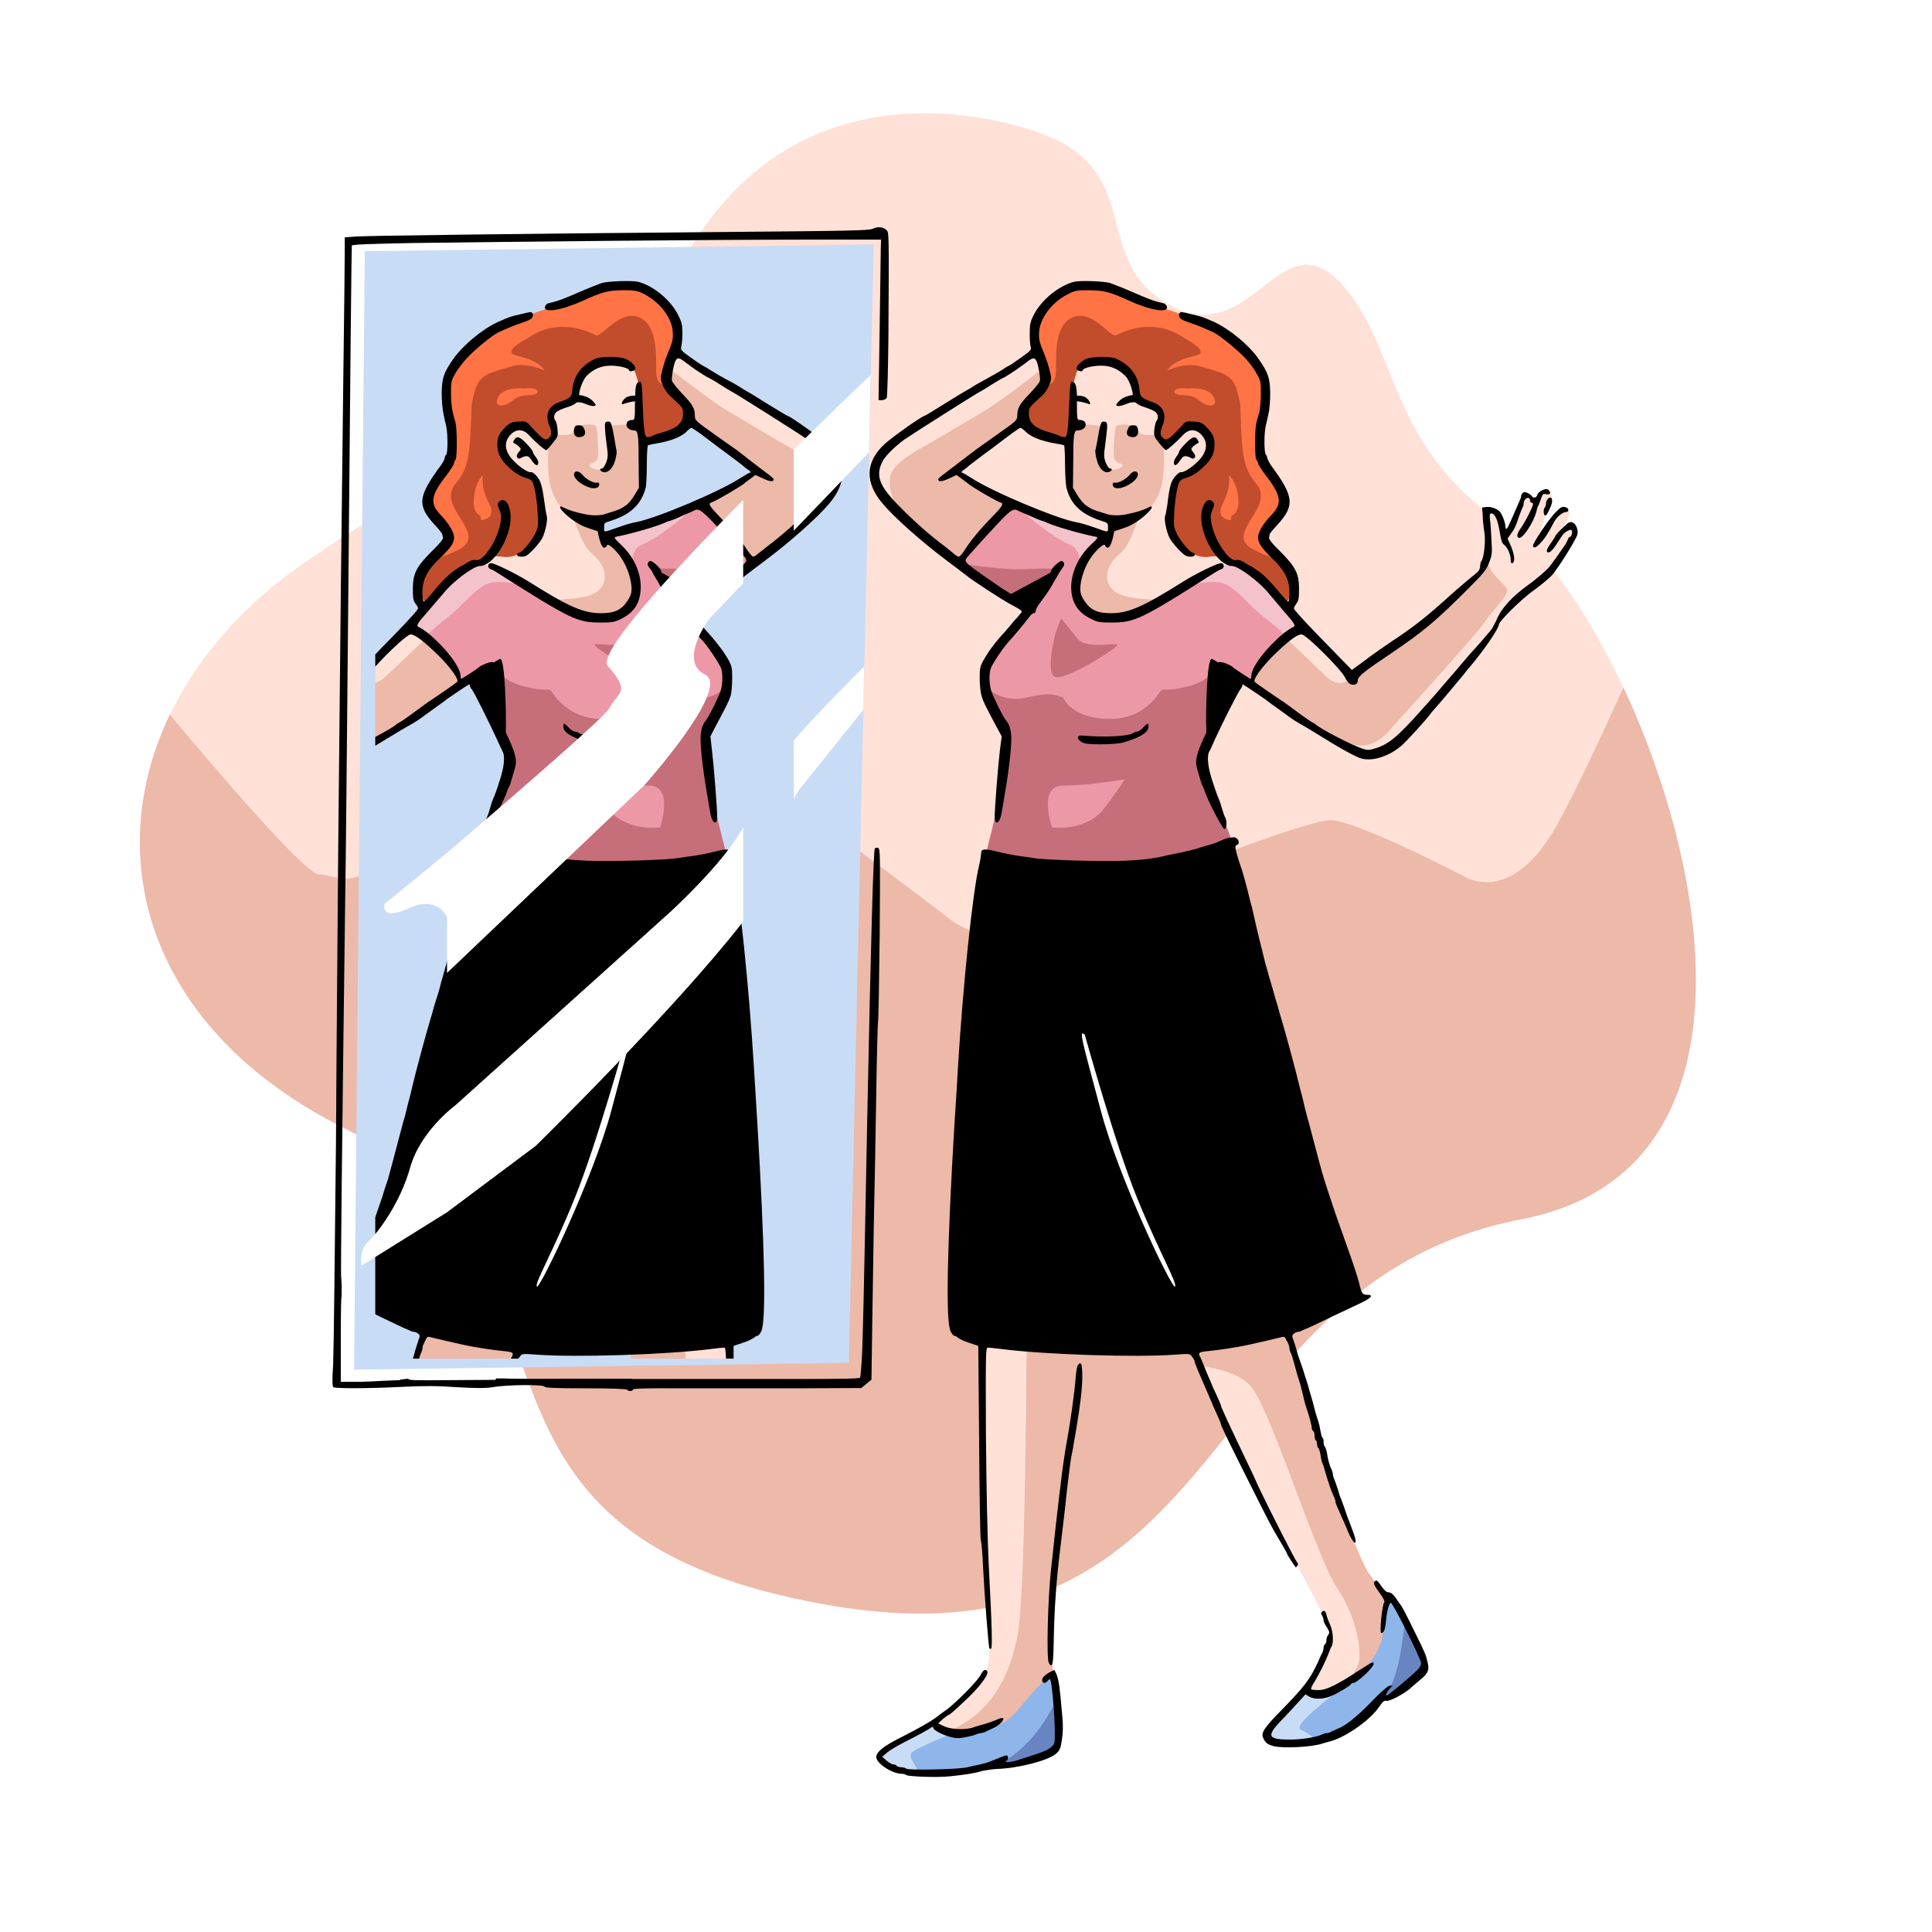 <?xml version="1.0" encoding="UTF-8"?>
<!DOCTYPE svg PUBLIC "-//W3C//DTD SVG 1.1//EN" "http://www.w3.org/Graphics/SVG/1.1/DTD/svg11.dtd">
<!-- Creator: CorelDRAW Home & Student X7 -->
<svg xmlns="http://www.w3.org/2000/svg" xml:space="preserve" width="68.367mm" height="68.367mm" version="1.1" style="shape-rendering:geometricPrecision; text-rendering:geometricPrecision; image-rendering:optimizeQuality; fill-rule:evenodd; clip-rule:evenodd"
viewBox="0 0 6837 6837"
 xmlns:xlink="http://www.w3.org/1999/xlink">
 <defs>
  <style type="text/css">
   <![CDATA[
    .fil4 {fill:black}
    .fil6 {fill:#6885C2}
    .fil5 {fill:#8EB6EA}
    .fil8 {fill:#C14D2D}
    .fil11 {fill:#C66F7A}
    .fil3 {fill:#C9DCF5}
    .fil9 {fill:#ED98A7}
    .fil2 {fill:#EDB9A9}
    .fil10 {fill:#F4C2CB}
    .fil7 {fill:#FF7345}
    .fil1 {fill:#FFE1D7}
    .fil0 {fill:white}
   ]]>
  </style>
 </defs>
 <g id="Layer_x0020_1">
  <rect class="fil0" width="6837" height="6837"/>
  <g id="_506891488">
   <path class="fil1" d="M3683 472c0,0 -814,-329 -1252,427 -437,756 -576,554 -1356,1094 -779,539 -812,1519 137,1996 950,476 260,1435 1714,1690 1453,255 1289,-1139 2457,-1364 1169,-224 401,-2161 -41,-2446 -442,-285 -386,-644 -599,-869 -214,-225 -313,236 -601,81 -289,-156 -83,-474 -459,-609z"/>
   <path class="fil2" d="M601 2529c-246,513 -72,1116 611,1460 950,476 260,1435 1714,1690 1453,255 1289,-1139 2457,-1364 838,-161 681,-1200 362,-1882 -85,188 -172,372 -233,483 -165,298 -331,185 -331,185 0,0 -357,-185 -463,-198 -106,-14 -959,354 -1111,397 -152,43 -258,-57 -258,-57 0,0 -1024,-783 -1151,-811 -127,-27 -245,87 -245,87 0,0 -410,344 -559,493 -149,149 -198,83 -264,83 -50,-1 -368,-373 -529,-566z"/>
   <polygon class="fil3" points="1291,889 3092,865 3004,4823 1253,4847 "/>
   <path class="fil4" d="M3090 809c-12,7 -74,8 -526,12 -724,6 -1260,13 -1305,16l-39 3 0 49c0,28 -2,226 -5,441 -5,391 -12,1024 -18,1660 -1,186 -6,657 -8,1048 -4,390 -8,745 -10,789 -4,60 -3,79 1,82 8,5 116,5 239,-1 81,-4 128,-4 198,1 72,4 99,4 127,0 50,-9 180,-10 183,-2 1,4 34,6 145,6 91,0 145,2 147,5 4,6 21,6 21,-1 0,-3 52,-5 169,-4 93,0 274,0 404,0l235 -1 18 -15 18 -15 2 -147c1,-80 4,-255 6,-388 3,-133 7,-350 9,-482 2,-132 5,-243 6,-247 2,-3 4,-143 6,-311 2,-276 2,-304 -5,-306 -4,-2 -9,-1 -12,1 -5,6 -14,316 -27,956 -12,631 -15,752 -18,827 -2,47 -6,87 -7,90 -3,4 -68,5 -234,5l-230 0 -229 0 -115 0 0 -1 -157 0 -82 0c-117,1 -213,0 -213,-1l-28 0 -3 5 -155 1c-135,1 -153,1 -153,-5l-29 3 0 2 -53 2c-28,2 -76,4 -104,4l-53 0 0 -152c0,-83 1,-151 3,-151l0 -43c-1,-8 -1,-18 -2,-30 -1,-47 3,-440 14,-1289 3,-187 6,-520 8,-740 11,-1226 15,-1612 16,-1616 2,-4 66,-6 211,-9 362,-5 1087,-12 1380,-12l282 0 -1 27c0,15 -2,143 -4,284l-4 257 12 0c7,0 14,-4 17,-8 2,-4 5,-105 6,-225 2,-352 2,-360 -6,-368 -11,-12 -33,-14 -48,-6l0 0z"/>
   <g>
    <path class="fil5" d="M3126 6196c0,0 -24,16 1,40 25,24 93,37 201,41 107,3 149,-31 199,-31 50,1 134,-20 141,-24 6,-3 70,-21 78,-48 8,-26 -6,-181 -8,-201 -2,-20 -22,-57 -30,-63 -8,-5 -400,187 -402,185 -2,-2 -180,101 -180,101z"/>
    <path class="fil6" d="M3527 6246c50,1 134,-20 141,-24 6,-3 70,-21 78,-48 6,-20 0,-112 -5,-165 -87,191 -214,237 -214,237z"/>
    <path class="fil3" d="M3126 6196c0,0 -24,16 1,40 18,17 58,29 118,35 4,-22 -38,-54 -16,-71 23,-19 150,-69 150,-69l-29 -56c-27,13 -44,21 -44,20 -2,-2 -180,101 -180,101z"/>
    <path class="fil5" d="M4680 5941l-74 51c0,0 -60,67 -81,88 -21,20 -51,48 -37,73 14,25 151,11 179,5 27,-6 146,-56 180,-98 35,-42 30,-48 54,-52 24,-4 57,-19 91,-52 35,-34 56,-59 56,-59 0,0 -67,-161 -96,-203 -29,-41 -65,-42 -65,-42l-207 289z"/>
    <path class="fil6" d="M4890 6011c3,-1 6,-2 11,-3 24,-4 57,-19 91,-52 35,-34 56,-59 56,-59 0,0 -43,-103 -75,-165 -3,23 -7,54 -13,94 -24,160 -69,184 -71,179 0,-1 1,1 1,6z"/>
    <path class="fil3" d="M4680 5941l-74 51c0,0 -60,67 -81,88 -21,20 -51,48 -37,73 13,23 129,13 169,6 -17,-16 -35,-31 -50,-36 -37,-11 64,-88 129,-140 40,-32 5,-49 -51,-49l-5 7z"/>
    <path class="fil2" d="M3475 4720c0,0 8,684 11,771 3,86 37,380 1,427 -36,47 -189,180 -189,180 0,0 59,51 122,35 63,-16 127,-12 186,-86 59,-74 108,-119 117,-122 8,-2 -4,-69 -2,-77 2,-8 10,-455 59,-704 49,-248 46,-385 46,-385l-351 -39z"/>
    <path class="fil1" d="M3475 4720c0,0 8,684 11,771 3,86 37,380 1,427 -36,47 -189,180 -189,180 0,0 21,18 52,30 145,-53 226,-187 253,-354 24,-150 29,-839 30,-1036l-158 -18z"/>
    <path class="fil2" d="M4205 4751c0,0 241,541 308,651 68,111 170,307 182,339 12,31 21,39 7,82 -15,43 -87,160 -87,160 0,0 71,40 168,-37 98,-76 112,-147 112,-186 1,-38 19,-107 19,-107 0,0 -35,-35 -69,-84 -35,-49 -114,-277 -114,-277 0,0 -126,-438 -139,-465 -13,-28 -46,-132 -46,-132l-341 56z"/>
    <path class="fil1" d="M4242 4833c70,155 220,486 271,569 68,111 170,307 182,339 12,31 21,39 7,82 -15,43 -87,160 -87,160 0,0 60,34 146,-20 23,-30 44,-61 48,-83 8,-53 -10,-161 -80,-265 -69,-104 -224,-600 -296,-701 -36,-51 -118,-72 -191,-81z"/>
    <path class="fil2" d="M3700 1213c0,0 -169,117 -244,165 -75,47 -317,204 -317,204 0,0 -79,48 -30,149 50,102 281,260 281,260l193 -204 -202 -118c0,0 267,-194 264,-193 -3,0 165,-92 55,-263zm725 1215c0,0 11,-50 48,-96 36,-45 128,-110 128,-110l170 154c0,0 23,13 45,-6 23,-20 396,-315 396,-315 0,0 46,-24 48,-75 1,-51 -3,-172 -1,-176 1,-4 34,-1 49,30 15,32 17,61 17,61 0,0 32,-49 51,-86 18,-37 14,-56 28,-54 14,1 27,21 28,26 2,6 13,-35 29,-40 15,-5 33,4 28,23 -6,19 -52,147 -52,147 0,0 68,-96 87,-105 19,-10 30,0 29,13 0,13 -39,73 -39,73 0,0 39,-40 51,-26 12,14 -2,47 -2,47 0,0 -73,107 -93,122 -20,15 -97,93 -97,93 0,0 -81,84 -125,153 -44,68 -42,67 -44,68 -1,2 -258,307 -320,317 -62,10 -112,-31 -181,-58 -68,-26 -278,-180 -278,-180z"/>
    <path class="fil1" d="M4552 2259c0,0 111,106 138,132 28,25 51,40 105,6 10,-6 19,-18 27,-32l-6 5c-22,19 -45,6 -45,6l-157 -142 -62 25zm230 386l-2 -13c0,0 67,32 134,-44 68,-76 310,-341 340,-387 31,-45 73,-82 79,-107 6,-25 -54,-45 -73,-114 1,-51 -3,-172 -1,-176 1,-4 34,-1 49,30 15,32 17,61 17,61 0,0 32,-49 51,-86 18,-37 14,-56 28,-54 14,1 27,21 28,26 2,6 13,-35 29,-40 15,-5 33,4 28,23 -6,19 -52,147 -52,147 0,0 68,-96 87,-105 19,-10 30,0 29,13 0,13 -39,73 -39,73 0,0 39,-40 51,-26 12,14 -2,47 -2,47 0,0 -73,107 -93,122 -20,15 -97,93 -97,93 0,0 -81,84 -125,153 -44,68 -42,67 -44,68 -1,2 -258,307 -320,317 -36,6 -68,-6 -102,-21z"/>
    <path class="fil1" d="M3700 1213c0,0 -169,117 -244,165 -75,47 -317,204 -317,204 0,0 -79,48 -30,149 9,18 23,38 41,58 11,-7 17,-13 15,-15 -8,-14 -16,-35 -16,-74 0,-40 39,-74 114,-116 74,-42 136,-80 216,-127 26,-15 65,-43 105,-72 56,-42 115,-88 145,-112 -6,-19 -16,-39 -29,-60z"/>
    <path class="fil7" d="M4031 1063c0,0 218,70 226,75 9,5 186,120 206,172 21,51 22,110 6,185 -16,75 -4,130 17,160 22,30 91,77 56,134 -35,57 -107,90 -47,138 59,49 73,86 79,123 6,36 -7,174 -287,168 -280,-6 -277,-253 -302,-420 -26,-167 -157,-227 -213,-233 -57,-5 -90,-12 -135,-61 -45,-50 11,-87 40,-120 30,-33 18,-92 8,-110 -11,-19 -62,-136 39,-213 101,-76 188,-53 307,2z"/>
    <path class="fil8" d="M4554 1991c12,21 17,40 20,59 6,36 -7,174 -287,168 -280,-6 -277,-253 -302,-420 -26,-167 -157,-227 -213,-233 -57,-5 -90,-12 -135,-61 -45,-50 11,-87 40,-120 7,-8 12,-16 14,-26 7,1 10,1 10,1 0,0 36,14 36,-49 0,-63 -4,-167 65,-189 69,-22 129,77 149,65 20,-11 118,-58 216,-4 97,54 81,59 81,68 0,9 -74,14 -108,49 -34,34 37,-25 110,-2 74,23 113,26 129,91 17,64 6,23 16,176 10,153 69,132 67,195 -3,64 -108,135 -36,180 42,26 89,36 128,52zm-354 -616c0,0 76,-9 95,30 19,40 -23,37 -53,11 -31,-26 -63,-12 -80,-22 -18,-10 3,-25 38,-19zm159 449c0,0 28,-6 23,-62 -5,-57 -33,-81 -33,-81 0,0 9,42 -21,99 -31,57 27,61 27,61l4 -17z"/>
    <path class="fil9" d="M3390 1991l183 -208c0,0 205,86 280,99 74,12 379,96 441,95 62,-1 125,33 150,54 25,22 170,193 170,193 0,0 -57,26 -93,65 -37,40 -98,131 -98,131l-40 -11c0,0 -124,195 -119,277 5,83 98,281 94,292 -4,12 -131,114 -409,106 -278,-8 -459,-66 -459,-66 0,0 38,-147 42,-179 4,-31 38,-220 19,-263 -20,-42 -66,-124 -63,-186 3,-61 49,-106 70,-131 22,-25 82,-103 82,-103l-250 -165z"/>
    <path class="fil10" d="M3631 1807c66,26 172,67 222,75 74,12 379,96 441,95 62,-1 125,33 150,54 25,22 170,193 170,193 0,0 -28,13 -58,34 -17,-19 -38,-40 -65,-60 -73,-55 -89,-89 -142,-124 -53,-36 -161,6 -164,0 -4,-6 -32,-37 -32,-37 0,0 -202,39 -278,34 -75,-6 -27,-119 -88,-143 -61,-25 -160,-110 -160,-110l4 -11z"/>
    <path class="fil11" d="M4351 2463c-36,64 -90,168 -87,223 5,83 98,281 94,292 -4,12 -131,114 -409,106 -278,-8 -459,-66 -459,-66 0,0 38,-147 42,-179 4,-31 38,-220 19,-263 -15,-32 -47,-89 -59,-142 22,19 68,50 138,35 70,-15 82,-17 132,-1 0,0 27,75 164,76 109,2 163,-70 181,-99 7,-4 12,-6 15,-5 18,4 144,-13 161,-58 8,-21 38,26 68,81zm-724 -316l-234 -153c71,10 169,23 228,20 103,-4 116,-1 116,-1 0,0 -35,87 -110,134zm109 91c0,0 -40,150 0,158 39,9 210,-97 217,-112 8,-15 -105,18 -140,-24 -34,-42 -58,-72 -58,-72l-19 50zm-13 690c0,0 122,17 186,-69 65,-86 70,-101 70,-101 0,0 -126,22 -217,22 -91,0 -39,148 -39,148z"/>
    <path class="fil2" d="M3817 1303c-35,72 -25,202 -31,201 -6,0 -8,205 19,252 27,48 105,71 118,83 13,13 3,61 3,61 0,0 -99,19 -110,140 -12,121 19,145 111,145 93,0 297,-127 297,-127l129 -65c-15,-9 -41,-20 -72,-15 -52,9 -79,-24 -112,-60 -32,-35 -29,-68 -25,-144 4,-77 30,-83 30,-83 0,0 60,-27 96,-81 37,-55 -13,-96 -44,-101 -30,-5 -98,63 -98,63 0,0 -30,-25 -27,-52 2,-26 16,-63 -13,-81 -30,-17 -53,-24 -61,-39 -8,-14 -21,-89 -95,-114 -59,-21 -99,7 -115,17z"/>
    <path class="fil1" d="M3817 1303c-26,53 -27,137 -29,178 3,3 5,5 8,7 40,28 94,3 106,30 13,27 -14,111 6,134 20,22 66,5 64,-5 -2,-11 -31,-6 -31,-36 0,-29 3,-99 10,-104 7,-5 66,-12 76,16 10,29 68,10 77,18 -2,-7 -4,-14 -3,-21 2,-26 16,-63 -13,-81 -30,-17 -53,-24 -61,-39 -8,-14 -21,-89 -95,-114 -59,-21 -99,7 -115,17zm292 819c63,-32 115,-64 115,-64l129 -65c-15,-9 -29,-30 -71,-23 -42,7 -80,-16 -113,-52 -32,-35 -29,-68 -25,-144 4,-77 30,-83 30,-83 0,0 60,-27 96,-81 37,-55 -13,-96 -44,-101 -30,-5 -98,63 -98,63 0,0 -8,-7 -15,-17 5,18 9,54 4,120 -7,93 -54,133 -77,147 -23,14 -26,95 -80,140 -54,44 -62,118 10,144 32,12 87,16 139,16z"/>
    <path class="fil4" d="M3802 997c-56,14 -119,66 -145,120 -11,22 -13,33 -13,62 0,19 1,40 3,47 4,12 1,15 -36,41 -22,16 -40,28 -42,28 -1,0 -13,7 -26,16 -14,8 -39,23 -56,32 -17,9 -40,22 -50,29 -11,6 -20,12 -21,12 -1,0 -33,20 -72,44 -38,24 -71,44 -73,44 -8,0 -111,73 -139,98 -71,65 -73,138 -6,215 41,48 135,132 226,200 30,22 59,45 66,50 24,20 129,88 161,105 41,22 41,22 31,33 -4,5 -14,17 -22,25 -7,9 -22,26 -32,38 -23,24 -49,57 -60,75 -28,44 -29,47 -29,90 0,25 3,51 7,63 6,20 11,30 53,109l18 33 -6 44c-7,58 -19,211 -19,239 0,36 19,25 25,-15 2,-9 6,-36 10,-59 17,-97 27,-189 23,-219 -3,-22 -7,-34 -19,-48 -11,-14 -47,-87 -52,-106 -7,-24 -7,-63 0,-79 10,-22 48,-78 65,-95 10,-10 61,-71 69,-83 6,-8 13,-15 17,-15 4,0 7,-3 7,-7 0,-5 5,-14 10,-22 18,-24 44,-61 47,-68 2,-4 8,-16 15,-26 6,-10 13,-22 15,-26 2,-3 6,-9 9,-13 8,-8 6,-21 -4,-23 -7,-1 -36,25 -36,33 0,1 -2,4 -5,9 -35,20 -106,57 -138,75 -10,-6 -17,-11 -18,-11 -2,0 -90,-61 -116,-80 -29,-22 -31,-26 -22,-38 13,-15 60,-68 110,-121 45,-48 54,-54 71,-45 4,3 16,7 24,11 9,4 27,11 39,17 12,5 23,9 25,9 1,0 9,3 17,7 33,14 109,36 167,48 13,2 13,3 -17,31 -45,44 -70,103 -67,158 4,49 25,81 72,103 21,11 30,12 70,12 82,0 103,-9 368,-178 8,-5 17,-10 22,-11 11,-4 10,-21 -2,-21 -14,0 -91,38 -137,67 -141,89 -192,110 -253,110 -47,0 -72,-11 -93,-43 -12,-18 -15,-28 -15,-45 0,-27 14,-73 33,-102 18,-29 52,-61 55,-50 0,4 5,8 9,8 8,0 17,-21 23,-58 7,-2 18,-6 39,-13 47,-16 97,-65 94,-73 -3,-8 -14,11 -85,25 -25,6 -47,5 -64,3 -3,-1 -6,-2 -10,-3 -47,-14 -55,-17 -73,-30 -9,-6 -24,-24 -32,-38l-15 -25 1 -89c0,-100 2,-114 16,-114 16,0 28,-9 28,-20 0,-11 -8,-17 -23,-17 -7,0 -8,-6 -8,-60l0 -6c16,1 38,8 43,10 6,4 6,-10 -11,-23 -8,-6 -22,-7 -32,-7 -1,-39 -6,-49 -19,-49 -4,0 -6,17 -8,71 -4,104 -7,125 -17,125 -5,0 -13,-2 -18,-5 -4,-2 -17,-7 -28,-10 -59,-16 -80,-34 -80,-68 0,-22 -1,-20 48,-65 9,-8 19,-24 24,-36 8,-20 8,-26 3,-46 -6,-25 -11,-41 -21,-66 -16,-38 -19,-49 -18,-72 1,-50 44,-109 102,-138 25,-13 31,-14 77,-14 52,1 72,6 142,38 75,34 140,44 131,19 -2,-4 -6,-9 -9,-10 -3,-1 -15,-4 -27,-7 -12,-3 -43,-15 -70,-27 -58,-25 -72,-30 -93,-38 -20,-7 -108,-10 -128,-5l0 0zm508 1347c-8,-5 -15,-10 -21,-12 -18,-9 -23,188 -20,260 -37,78 -41,100 -32,131 2,7 7,22 10,34 3,12 8,23 9,26 2,2 5,9 7,16 8,28 63,135 70,135 8,0 10,-27 3,-41 -3,-4 -8,-20 -13,-36 -4,-15 -10,-31 -12,-35 -2,-3 -11,-29 -20,-56 -16,-49 -21,-89 -12,-106 3,-4 12,-24 21,-45 29,-63 82,-167 89,-175 3,-4 7,-10 7,-13 0,-3 1,-5 2,-5 2,0 69,45 80,53 3,3 13,10 21,16 8,6 31,22 50,36 19,15 46,32 58,38 61,35 150,95 204,117 41,16 108,-5 155,-49 15,-14 79,-84 94,-104 4,-6 17,-21 27,-32 18,-20 79,-94 96,-114 3,-5 13,-17 21,-26 46,-54 100,-133 100,-146 0,-12 78,-89 121,-120 24,-17 54,-42 66,-54 21,-23 85,-125 91,-145 4,-17 -5,-39 -17,-43 -9,-4 -15,-1 -36,20 -14,13 -25,26 -25,28 0,2 -8,14 -17,27 -12,17 -15,25 -12,29 7,7 20,-5 39,-36 18,-28 21,-32 35,-39 7,-4 11,-4 13,-1 4,6 -1,23 -7,23 -2,0 -5,4 -6,8 -2,5 -6,13 -9,18 -15,22 -50,72 -58,81 -9,11 -52,48 -74,63 -57,41 -96,83 -113,126 -6,12 -14,28 -19,34 -13,16 -54,63 -78,89 -16,19 -69,81 -96,112 -16,20 -74,84 -101,114 -63,68 -91,90 -133,103 -23,7 -28,7 -45,2 -37,-12 -152,-71 -169,-88 -4,-2 -7,-5 -9,-5 -1,0 -25,-16 -52,-36 -27,-20 -54,-40 -60,-43 -33,-22 -92,-63 -93,-65 -6,-9 23,-49 64,-91 52,-51 85,-77 102,-77 16,0 137,121 153,151 8,16 15,24 23,26 14,4 23,-2 23,-15 0,-13 24,-32 115,-93 118,-80 159,-114 277,-232 55,-55 64,-67 73,-92 10,-25 11,-34 8,-77 -1,-26 -3,-59 -5,-72 -2,-20 -2,-24 5,-24 12,0 22,22 29,64 5,31 8,42 16,47 11,8 23,34 23,52 0,9 1,14 6,13 10,-4 8,-28 -4,-58l-13 -29 11 -16c14,-18 19,-30 30,-64 5,-14 11,-28 12,-30 2,-3 4,-9 4,-15 0,-11 11,-23 19,-18 2,1 4,6 4,10 0,4 3,6 5,6 3,0 5,2 5,5 0,8 -23,54 -39,79 -18,25 -20,35 -12,40 12,8 53,-53 63,-93 2,-8 4,-17 6,-19 2,-3 6,-14 10,-25 6,-18 7,-19 19,-17 15,3 18,-6 7,-16 -9,-7 -36,6 -39,19 -3,9 -13,12 -18,5 -1,-3 -8,-8 -15,-12 -11,-5 -14,-5 -19,0 -3,3 -5,8 -5,11 0,4 -3,12 -25,61 -6,14 -14,32 -18,40 -7,18 -13,20 -13,4 0,-12 -12,-43 -20,-51 -12,-11 -30,-17 -46,-16l-16 2 2 28c0,15 3,42 6,60 5,33 -2,92 -11,102 -2,3 -4,10 -4,17 0,8 -4,17 -10,22 -20,16 -66,55 -94,80 -80,73 -134,116 -208,164 -29,20 -73,50 -97,69l-45 33 -74 -76c-68,-69 -110,-114 -127,-135 -6,-7 -5,-10 4,-23 9,-12 10,-20 10,-54 0,-54 -13,-78 -68,-133 -28,-27 -40,-43 -38,-48 1,-4 2,-9 2,-11 0,-3 12,-17 26,-32 64,-70 61,-101 -21,-212 -7,-11 -13,-23 -14,-27 0,-4 -2,-9 -4,-11 -7,-3 -7,-75 -1,-101 3,-11 7,-31 10,-45 4,-14 6,-47 6,-72 -1,-54 -7,-72 -42,-122 -34,-49 -103,-105 -157,-130 -42,-18 -44,-19 -80,-27 -37,-9 -36,-9 -41,-5l0 0c-6,7 -2,19 8,24 5,3 21,9 33,13 22,7 45,17 80,33 22,11 88,65 115,95 13,15 30,38 37,52 13,22 14,28 14,69 0,24 -3,53 -5,64 -3,11 -8,28 -11,38 -6,25 -6,126 0,132 3,3 6,8 6,12 0,4 12,23 27,43 56,73 60,100 18,143 -28,29 -45,59 -45,77 0,19 12,37 48,72 47,45 63,77 63,122 0,18 -2,33 -4,33 -3,0 -12,-10 -22,-22 -37,-44 -60,-69 -84,-86 -14,-10 -26,-18 -27,-18 -1,0 -11,-5 -21,-12 -13,-8 -22,-11 -30,-9 -27,7 -81,-76 -89,-137 -3,-18 -1,-28 5,-42 7,-15 7,-20 2,-26 -18,-22 -42,7 -42,54 0,75 62,172 109,172 22,0 96,55 130,97 16,19 43,51 60,71 33,37 37,45 24,49 -5,2 -18,11 -29,19 -63,52 -117,121 -117,154 0,6 -1,10 -3,9 -5,-2 -59,-37 -62,-41 -7,-7 -33,-18 -44,-18 -4,0 -7,0 -9,1zm-360 -912c0,0 12,-21 37,-29 9,-3 17,-5 22,-5 -2,-24 -15,-57 -28,-69 -25,-24 -51,-35 -85,-35 -30,0 -64,9 -64,16 0,7 -19,4 -22,-4 -3,-9 17,-30 37,-37l0 0c22,-8 84,-8 102,0 48,20 78,59 83,106 3,31 6,33 49,49 36,13 49,44 33,82 -9,21 -9,34 0,42 14,14 20,10 68,-41 15,-17 16,-17 43,-15 23,1 29,4 43,18 23,22 30,37 30,64 0,31 -11,53 -41,80 -22,21 -40,32 -68,40 -9,3 -15,9 -18,18 -8,25 -14,65 -16,109 -2,41 -1,45 10,69 15,28 47,66 57,66 3,0 6,4 6,7 0,5 -5,7 -16,7 -13,0 -20,-4 -41,-25 -13,-14 -28,-33 -32,-41 -11,-21 -20,-66 -16,-77 2,-4 5,-23 8,-41 8,-66 13,-83 27,-99 8,-10 17,-17 21,-16 10,2 41,-18 64,-42 30,-32 33,-66 7,-92 -20,-20 -44,-19 -64,3 -18,20 -55,53 -60,53 -2,0 -13,-11 -24,-25 -18,-23 -19,-25 -17,-49 2,-14 5,-27 8,-30 7,-8 6,-23 -4,-31 -4,-4 -20,-11 -35,-16 -17,-5 -29,-11 -36,-18 -9,-1 -20,0 -33,6 -26,10 -34,8 -35,2zm-479 4494c-9,20 -85,97 -118,122 -12,8 -31,22 -42,31 -24,17 -52,33 -126,71 -58,29 -84,50 -84,68 0,22 56,59 89,59 7,0 14,2 16,4 3,6 111,10 156,5 50,-5 90,-11 114,-19 10,-2 34,-6 51,-7 75,-2 180,-29 209,-53 14,-12 17,-17 22,-51 4,-25 4,-51 2,-74 -2,-20 -5,-54 -7,-77 -5,-53 -10,-77 -22,-95 0,-1 -10,4 -22,11 -15,10 -21,17 -21,24 0,12 10,14 19,4 3,-4 7,-7 8,-7 9,0 23,201 16,226 -5,16 -28,29 -78,44 -18,6 -36,12 -40,13 -24,9 -49,13 -53,10 -2,-3 -2,-4 1,-4 4,0 6,-5 6,-10 0,-11 -4,-11 -22,-4 -7,3 -17,7 -22,9 -5,2 -16,6 -23,9 -15,6 -39,11 -82,20 -37,7 -205,10 -211,4 -3,-3 -11,-5 -18,-5 -7,0 -14,-3 -16,-5 -1,-3 -7,-5 -11,-5 -5,0 -16,-6 -24,-13l-16 -14 16 -14c9,-8 36,-24 61,-37 50,-25 88,-46 97,-53 4,-3 6,-3 6,0 0,13 58,38 87,38 16,0 55,-8 67,-14 5,-2 12,-4 15,-4 4,0 11,-2 16,-4 4,-3 18,-9 29,-14 22,-10 41,-31 33,-35 -2,-2 -12,1 -22,6 -10,4 -31,12 -46,16 -16,4 -35,10 -43,13 -26,7 -74,5 -97,-6l-21 -10 17 -16c10,-8 19,-15 22,-15 2,0 25,-20 51,-45 50,-45 89,-95 84,-107 -4,-12 -15,-7 -23,10l0 0zm1394 -330c-6,6 -3,13 17,41 12,16 19,29 17,32 -8,10 -18,110 -11,110 9,0 14,-12 17,-44 2,-30 11,-63 17,-63 7,0 107,199 107,214 0,9 -6,18 -25,35 -27,25 -84,72 -94,78 -9,5 -4,-10 9,-24l9 -10 -9 0c-6,0 -26,17 -52,43 -55,58 -98,94 -125,106 -12,5 -26,12 -31,14 -4,3 -11,5 -15,5 -4,0 -11,2 -15,4 -19,10 -72,19 -114,19 -86,0 -88,-12 -20,-81 15,-16 38,-40 50,-54l23 -25 13 8c17,10 48,10 75,-1 22,-8 70,-37 73,-43 1,-3 4,-4 7,-4 14,0 73,-55 73,-68 0,-9 -4,-7 -48,21 -81,53 -117,71 -145,72 -13,0 -26,-1 -28,-3 -2,-2 3,-13 11,-25 17,-28 39,-72 50,-100 4,-11 9,-24 12,-28 7,-15 4,-53 -5,-73 -5,-11 -11,-26 -13,-34 -3,-16 -9,-22 -17,-14 -4,4 -3,7 1,14 3,5 5,13 5,17 0,3 5,15 12,24 9,16 10,19 4,27 -4,5 -6,13 -6,19 0,6 -2,12 -5,13 -2,2 -5,7 -5,13 0,4 -2,12 -4,17 -3,4 -10,20 -17,36 -28,60 -47,85 -134,174 -57,58 -68,76 -58,94 8,17 15,21 35,27 32,9 137,4 174,-9 6,-2 21,-6 32,-9 56,-17 136,-74 168,-120 13,-19 18,-24 26,-22 12,3 71,-29 90,-49 2,-2 14,-12 27,-23 31,-25 36,-36 29,-65 -7,-28 -6,-27 -48,-112 -34,-69 -44,-88 -50,-94 -1,-1 -8,-11 -15,-22 -10,-13 -17,-19 -25,-19 -7,0 -15,-7 -25,-21 -14,-21 -18,-24 -24,-18l0 0zm-1050 -766c-3,3 -6,20 -8,39 -4,58 -20,170 -31,228 -6,31 -18,112 -23,160 -3,22 -7,56 -9,75 -2,19 -8,66 -12,105 -4,38 -9,88 -12,111 -12,107 -17,313 -9,335 3,7 7,11 10,10 5,-2 7,-24 8,-88 2,-112 9,-213 24,-333 4,-34 16,-130 23,-201 10,-84 14,-115 17,-125 2,-7 5,-25 7,-40 3,-15 7,-39 9,-51 12,-70 21,-140 21,-181 0,-46 -4,-58 -15,-44l0 0zm534 -1865c-11,2 -24,7 -42,16 -3,1 -19,7 -35,11 -15,4 -33,10 -39,12 -7,2 -29,7 -49,12 -21,4 -45,9 -54,11 -45,11 -83,16 -151,19 -81,3 -282,-2 -324,-10 -14,-2 -33,-5 -42,-6 -25,-3 -64,-11 -95,-19 -27,-7 -44,-6 -45,2 0,1 -1,8 -2,14 0,7 -3,22 -6,35 -23,94 -57,421 -75,715 -2,37 -7,125 -12,195 -26,435 -32,706 -14,739 4,9 10,16 13,16 3,0 9,3 13,7 5,4 23,13 40,18l32 11 3 342c1,188 4,344 6,347 2,3 6,46 8,95 5,102 19,276 22,286 1,1 3,2 6,2 5,0 4,-74 -8,-296 -5,-106 -8,-259 -10,-465 -1,-290 -1,-305 7,-305 4,0 26,2 48,5 158,20 474,30 614,20 52,-4 53,-4 61,8 5,6 9,14 9,17 0,3 5,16 10,28 13,29 27,63 41,95 13,31 21,50 31,71 6,13 11,26 11,28 0,5 34,75 98,202 73,145 77,154 108,206 15,25 27,46 27,48 0,3 24,41 31,49 1,1 4,-1 6,-5 3,-3 3,-8 0,-11 -9,-11 -99,-188 -138,-270 -11,-26 -33,-72 -48,-103 -52,-108 -84,-178 -84,-182 0,-2 -5,-15 -12,-29 -6,-15 -14,-30 -16,-35 -2,-6 -8,-19 -13,-31 -5,-11 -14,-32 -19,-46 -6,-14 -12,-30 -15,-34 -7,-13 -2,-16 32,-19 32,-3 100,-13 136,-21 54,-12 106,-24 125,-29 4,-1 8,1 10,5 2,4 6,12 9,17 3,6 5,14 5,18 0,4 2,11 4,15 3,4 8,21 12,36 4,15 10,36 13,47 3,10 7,22 9,28 1,5 7,25 11,44 4,19 10,39 12,44 7,18 18,60 18,68 0,5 3,10 5,11 3,2 5,9 5,16 0,8 2,15 4,17 3,1 5,8 5,14 0,6 2,12 4,13 3,2 6,13 8,24 2,13 4,26 7,30 2,4 6,17 9,28 11,39 24,76 33,94 2,5 4,11 4,14 0,5 3,11 23,57 6,12 14,31 18,41 21,54 42,66 23,13 -16,-43 -18,-48 -22,-58 -2,-5 -7,-21 -12,-35 -5,-14 -10,-28 -11,-30 -2,-3 -7,-18 -11,-33 -5,-15 -11,-32 -13,-36 -2,-4 -4,-11 -4,-15 0,-4 -2,-11 -4,-16 -7,-12 -14,-38 -17,-60 -2,-11 -6,-21 -7,-22 -3,-2 -5,-9 -5,-16 0,-8 -1,-15 -4,-16 -2,-1 -5,-13 -7,-24 -2,-12 -5,-26 -7,-32 -2,-5 -6,-19 -10,-31 -3,-11 -8,-30 -11,-42 -3,-11 -9,-30 -12,-41 -3,-12 -7,-26 -9,-31 -2,-5 -7,-21 -11,-35 -5,-14 -10,-29 -12,-35 -2,-5 -8,-21 -12,-37 -4,-15 -10,-34 -13,-41 -4,-11 -4,-15 4,-20 4,-4 11,-6 15,-6 3,0 9,-2 14,-5 4,-2 13,-6 19,-8 7,-3 45,-21 84,-40 40,-19 88,-41 106,-50 35,-17 44,-28 20,-28 -16,0 -20,-5 -27,-37 -7,-28 -24,-79 -50,-151 -35,-98 -40,-113 -54,-156 -8,-24 -18,-54 -21,-65 -4,-12 -12,-40 -18,-63 -11,-41 -22,-83 -37,-140 -5,-15 -9,-35 -12,-44 -2,-9 -7,-30 -11,-47 -5,-17 -10,-37 -12,-46 -6,-26 -36,-139 -49,-184 -7,-24 -15,-53 -19,-65 -3,-13 -9,-33 -13,-45 -3,-11 -8,-29 -11,-39 -3,-10 -9,-31 -13,-44 -4,-14 -9,-34 -12,-42 -6,-26 -33,-131 -37,-152 -2,-10 -7,-32 -11,-49 -5,-16 -10,-37 -12,-46 -7,-30 -24,-91 -28,-100 -7,-19 -19,-60 -19,-68 0,-5 2,-9 5,-9 8,0 9,-14 2,-21 -8,-7 -9,-7 -30,-4l0 0zm-302 -392c-8,9 -18,16 -23,16 -5,0 -10,2 -12,4 -15,13 -103,17 -182,10 -19,-2 -21,11 -4,22 11,7 23,9 71,9 36,0 67,-3 80,-7 64,-19 91,-38 87,-60 -1,-9 -3,-8 -17,6zm1456 -758c-24,25 -78,106 -78,116 0,11 11,8 26,-9 15,-15 30,-39 46,-70 10,-21 32,-40 45,-40 10,0 11,-12 1,-16 -14,-5 -19,-3 -40,19l0 0zm-26 -49c-3,4 -6,10 -6,16 0,5 -2,12 -5,15 -5,5 -4,27 2,27 5,0 8,-5 20,-32 10,-24 3,-40 -11,-26zm-1480 -85c-12,15 -41,30 -51,27 -8,-4 -12,9 -4,16 21,17 93,-25 84,-49 -4,-11 -18,-8 -29,6zm198 -111c-13,13 -23,26 -23,30 0,2 -4,10 -9,16 -5,7 -9,16 -9,20 0,15 9,13 21,-5 11,-16 15,-18 25,-16 7,1 14,5 17,7 3,2 7,1 11,-2 3,-6 2,-10 -5,-19 -9,-12 -9,-12 -1,-21 6,-5 13,-10 16,-11 5,-2 5,-5 1,-11 -9,-17 -20,-13 -44,12l0 0zm-204 -51c-8,17 -1,28 19,28 14,0 21,-12 16,-31 -2,-9 -6,-11 -16,-11 -11,0 -15,3 -19,14zm-97 -13c-3,8 -7,31 -10,50 -4,19 -7,37 -8,40 0,4 1,17 5,30 7,29 23,47 39,45 13,-1 20,-13 9,-13 -5,0 -11,-9 -16,-21 -7,-19 -7,-26 -2,-62 3,-22 6,-49 7,-61 0,-18 -1,-21 -10,-22 -7,-1 -11,1 -14,14l0 0zm-225 -226c7,19 13,56 11,68 -1,5 -18,26 -36,45 -37,38 -44,52 -44,78 -1,17 -2,18 -73,68 -40,28 -76,54 -80,57 -4,4 -24,18 -43,33 -19,15 -46,35 -59,45 -14,10 -25,20 -25,22 0,10 14,9 39,-3l26 -12 18 13c9,7 18,14 20,15 9,10 101,64 117,69 13,4 9,12 -27,49 -46,47 -77,85 -97,116 -9,15 -19,27 -23,27 -3,0 -10,-4 -17,-10 -7,-6 -23,-19 -37,-30 -45,-33 -104,-85 -154,-136 -72,-72 -86,-107 -65,-155 9,-22 42,-55 81,-84 26,-18 267,-171 271,-171 1,0 19,-11 39,-24 21,-13 38,-23 40,-23 2,0 49,-30 60,-39 3,-2 13,-9 23,-17 22,-17 28,-17 35,-1l0 0zm-42 245c19,21 58,36 111,45 14,2 26,5 28,6 1,2 3,33 3,69 0,37 3,73 5,81 15,59 52,94 123,117 23,7 24,8 24,23 0,19 3,19 -44,2 -37,-13 -53,-17 -73,-21 -70,-14 -290,-106 -364,-154 -17,-11 -34,-21 -37,-21 -3,0 0,-3 6,-8 6,-4 15,-11 20,-16 5,-4 26,-20 46,-35 21,-15 58,-43 84,-63 26,-20 50,-36 52,-36 3,0 9,5 16,11l0 0z"/>
    <path class="fil0" d="M3839 3662c0,0 106,383 184,575 78,192 145,306 135,316 -10,10 -201,-388 -263,-625 -63,-237 -80,-289 -56,-266z"/>
   </g>
   <g>
    <path class="fil2" d="M2584 4720l-1 88 -350 0c-1,-32 -1,-49 -1,-49l352 -39z"/>
    <polygon class="fil1" points="2584,4720 2583,4808 2426,4808 2425,4738 "/>
    <path class="fil2" d="M1853 4751c0,0 -9,22 -25,57l-354 0c15,-39 38,-113 38,-113l341 56z"/>
    <path class="fil2" d="M2359 1213c0,0 168,117 243,165 76,47 317,204 317,204 0,0 80,48 30,149 -50,102 -280,260 -280,260l-193 -204 201 -118c0,0 -267,-194 -264,-193 3,0 -165,-92 -54,-263zm-726 1215c0,0 -11,-50 -48,-96 -36,-45 -128,-110 -128,-110l-129 117 0 281c9,-4 18,-8 27,-12 68,-26 278,-180 278,-180z"/>
    <path class="fil1" d="M1507 2259c0,0 -111,106 -139,132 -13,12 -25,21 -40,25l0 -77 116 -105 63 25z"/>
    <path class="fil1" d="M2359 1213c0,0 168,117 243,165 76,47 317,204 317,204 0,0 80,48 30,149 -9,18 -23,38 -40,58 -11,-7 -17,-13 -16,-15 8,-14 17,-35 17,-74 0,-40 -40,-74 -114,-116 -75,-42 -137,-80 -216,-127 -27,-15 -65,-43 -105,-72 -57,-42 -116,-88 -146,-112 6,-19 16,-39 30,-60z"/>
    <path class="fil7" d="M2027 1063c0,0 -217,70 -226,75 -9,5 -185,120 -206,172 -21,51 -22,110 -6,185 16,75 4,130 -17,160 -22,30 -90,77 -56,134 35,57 107,90 48,138 -60,49 -74,86 -80,123 -6,36 7,174 287,168 280,-6 277,-253 303,-420 25,-167 156,-227 213,-233 56,-5 89,-12 134,-61 46,-50 -11,-87 -40,-120 -29,-33 -18,-92 -7,-110 10,-19 62,-136 -40,-213 -101,-76 -188,-53 -307,2z"/>
    <path class="fil8" d="M1505 1991c-13,21 -18,40 -21,59 -6,36 7,174 287,168 280,-6 277,-253 303,-420 25,-167 156,-227 213,-233 56,-5 89,-12 134,-61 46,-50 -11,-87 -40,-120 -7,-8 -11,-16 -14,-26 -6,1 -10,1 -10,1 0,0 -35,14 -35,-49 0,-63 3,-167 -66,-189 -68,-22 -129,77 -149,65 -19,-11 -118,-58 -215,-4 -98,54 -81,59 -81,68 0,9 73,14 107,49 34,34 -36,-25 -110,-2 -74,23 -112,26 -129,91 -16,64 -6,23 -16,176 -10,153 -69,132 -67,195 3,64 109,135 37,180 -42,26 -89,36 -128,52zm354 -616c0,0 -77,-9 -96,30 -19,40 23,37 53,11 31,-26 63,-12 81,-22 17,-10 -4,-25 -38,-19zm-160 449c0,0 -27,-6 -22,-62 5,-57 32,-81 32,-81 0,0 -9,42 21,99 31,57 -27,61 -27,61l-4 -17z"/>
    <path class="fil9" d="M2669 1991l-183 -208c0,0 -206,86 -280,99 -75,12 -380,96 -442,95 -61,-1 -125,33 -150,54 -24,22 -170,193 -170,193 0,0 57,26 94,65 36,40 97,131 97,131l40 -11c0,0 124,195 119,277 -5,83 -98,281 -94,292 4,12 132,114 409,106 278,-8 460,-66 460,-66 0,0 -38,-147 -42,-179 -5,-31 -39,-220 -19,-263 19,-42 65,-124 62,-186 -3,-61 -48,-106 -70,-131 -21,-25 -82,-103 -82,-103l251 -165z"/>
    <path class="fil10" d="M2428 1807c-67,26 -173,67 -222,75 -75,12 -380,96 -442,95 -61,-1 -125,33 -150,54 -24,22 -170,193 -170,193 0,0 29,13 58,34 17,-19 39,-40 65,-60 73,-55 89,-89 142,-124 53,-36 161,6 165,0 3,-6 31,-37 31,-37 0,0 203,39 278,34 75,-6 27,-119 88,-143 62,-25 160,-110 160,-110l-3 -11z"/>
    <path class="fil11" d="M1707 2463c37,64 91,168 87,223 -5,83 -98,281 -94,292 4,12 132,114 409,106 278,-8 460,-66 460,-66 0,0 -38,-147 -42,-179 -5,-31 -39,-220 -19,-263 15,-32 46,-89 58,-142 -21,19 -68,50 -138,35 -70,-15 -81,-17 -132,-1 0,0 -27,75 -164,76 -108,2 -163,-70 -181,-99 -7,-4 -12,-6 -15,-5 -18,4 -144,-13 -161,-58 -8,-21 -38,26 -68,81zm724 -316l234 -153c-71,10 -168,23 -228,20 -103,-4 -116,-1 -116,-1 0,0 35,87 110,134zm-109 91c0,0 40,150 1,158 -40,9 -210,-97 -218,-112 -7,-15 105,18 140,-24 35,-42 59,-72 59,-72l18 50zm14 690c0,0 -123,17 -187,-69 -65,-86 -70,-101 -70,-101 0,0 126,22 217,22 91,0 40,148 40,148z"/>
    <path class="fil2" d="M2241 1303c35,72 26,202 31,201 6,0 9,205 -19,252 -27,48 -105,71 -118,83 -13,13 -3,61 -3,61 0,0 99,19 111,140 11,121 -19,145 -112,145 -92,0 -297,-127 -297,-127l-129 -65c16,-9 41,-20 73,-15 52,9 79,-24 111,-60 32,-35 29,-68 25,-144 -4,-77 -29,-83 -29,-83 0,0 -61,-27 -97,-81 -36,-55 13,-96 44,-101 30,-5 98,63 98,63 0,0 30,-25 28,-52 -3,-26 -17,-63 13,-81 30,-17 52,-24 60,-39 8,-14 22,-89 95,-114 60,-21 100,7 115,17z"/>
    <path class="fil1" d="M2241 1303c26,53 28,137 29,178 -2,3 -5,5 -7,7 -40,28 -95,3 -107,30 -13,27 14,111 -6,134 -20,22 -66,5 -64,-5 2,-11 31,-6 31,-36 0,-29 -2,-99 -9,-104 -7,-5 -67,-12 -77,16 -10,29 -67,10 -77,18 3,-7 4,-14 4,-21 -3,-26 -17,-63 13,-81 30,-17 52,-24 60,-39 8,-14 22,-89 95,-114 60,-21 100,7 115,17zm-292 819c-63,-32 -115,-64 -115,-64l-129 -65c16,-9 30,-30 71,-23 42,7 81,-16 113,-52 32,-35 29,-68 25,-144 -4,-77 -29,-83 -29,-83 0,0 -61,-27 -97,-81 -36,-55 13,-96 44,-101 30,-5 98,63 98,63 0,0 8,-7 16,-17 -6,18 -9,54 -5,120 7,93 54,133 77,147 23,14 27,95 80,140 54,44 62,118 -9,144 -32,12 -88,16 -140,16z"/>
    <path class="fil4" d="M2257 997c56,14 118,66 144,120 11,22 14,33 14,62 0,19 -2,40 -4,47 -3,12 -1,15 36,41 22,16 41,28 42,28 1,0 13,7 27,16 13,8 38,23 55,32 18,9 41,22 51,29 10,6 19,12 20,12 1,0 34,20 72,44 39,24 72,44 74,44 7,0 110,73 138,98 71,65 73,138 6,215 -41,48 -135,132 -226,200 -30,22 -59,45 -66,50 -23,20 -129,88 -160,105 -41,22 -42,22 -32,33 5,5 15,17 22,25 7,9 22,26 33,38 22,24 48,57 60,75 28,44 28,47 28,90 0,25 -2,51 -6,63 -7,20 -12,30 -54,109l-17 33 5 44c7,58 19,211 19,239 0,36 -19,25 -25,-15 -2,-9 -6,-36 -10,-59 -17,-97 -27,-189 -23,-219 3,-22 8,-34 19,-48 11,-14 47,-87 52,-106 7,-24 7,-63 0,-79 -10,-22 -48,-78 -64,-95 -11,-10 -61,-71 -70,-83 -5,-8 -13,-15 -17,-15 -4,0 -6,-3 -6,-7 0,-5 -6,-14 -11,-22 -18,-24 -43,-61 -47,-68 -2,-4 -8,-16 -15,-26 -6,-10 -13,-22 -14,-26 -2,-3 -7,-9 -10,-13 -8,-8 -6,-21 4,-23 7,-1 37,25 37,33 0,1 2,4 4,9 35,20 106,57 139,75 9,-6 16,-11 17,-11 3,0 91,-61 117,-80 28,-22 30,-26 22,-38 -13,-15 -60,-68 -110,-121 -46,-48 -55,-54 -72,-45 -4,3 -15,7 -24,11 -9,4 -26,11 -38,17 -12,5 -24,9 -25,9 -2,0 -10,3 -18,7 -33,14 -109,36 -167,48 -12,2 -12,3 17,31 46,44 71,103 67,158 -3,49 -25,81 -71,103 -22,11 -31,12 -71,12 -82,0 -102,-9 -368,-178 -7,-5 -17,-10 -21,-11 -12,-4 -11,-21 2,-21 13,0 90,38 136,67 141,89 192,110 253,110 47,0 72,-11 93,-43 12,-18 15,-28 15,-45 0,-27 -14,-73 -33,-102 -17,-29 -52,-61 -54,-50 -1,4 -5,8 -10,8 -8,0 -16,-21 -23,-58 -6,-2 -18,-6 -38,-13 -48,-16 -98,-65 -95,-73 3,-8 14,11 85,25 26,6 47,5 65,3 3,-1 6,-2 9,-3 47,-14 55,-17 73,-30 10,-6 24,-24 32,-38l15 -25 -1 -89c0,-100 -2,-114 -16,-114 -15,0 -27,-9 -27,-20 0,-11 8,-17 22,-17 7,0 8,-6 8,-60l0 -6c-15,1 -37,8 -42,10 -7,4 -7,-10 10,-23 9,-6 22,-7 33,-7 0,-39 5,-49 18,-49 4,0 7,17 8,71 4,104 7,125 18,125 5,0 12,-2 17,-5 4,-2 17,-7 29,-10 58,-16 79,-34 79,-68 0,-22 1,-20 -48,-65 -8,-8 -19,-24 -24,-36 -8,-20 -8,-26 -3,-46 6,-25 11,-41 21,-66 16,-38 19,-49 18,-72 0,-50 -44,-109 -101,-138 -26,-13 -32,-14 -77,-14 -53,1 -72,6 -142,38 -76,34 -141,44 -132,19 2,-4 6,-9 9,-10 3,-1 16,-4 27,-7 12,-3 43,-15 70,-27 58,-25 72,-30 93,-38 20,-7 109,-10 129,-5l0 0zm-509 1347c8,-5 16,-10 21,-12 18,-9 23,188 21,260 37,78 41,100 31,131 -2,7 -7,22 -10,34 -3,12 -7,23 -9,26 -2,2 -5,9 -7,16 -8,28 -63,135 -70,135 -7,0 -9,-27 -2,-41 2,-4 8,-20 12,-36 4,-15 10,-31 12,-35 2,-3 12,-29 20,-56 17,-49 21,-89 12,-106 -2,-4 -12,-24 -21,-45 -29,-63 -81,-167 -88,-175 -4,-4 -7,-10 -7,-13 0,-3 -1,-5 -3,-5 -2,0 -69,45 -80,53 -3,3 -12,10 -21,16 -8,6 -31,22 -50,36 -19,15 -45,32 -57,38 -36,20 -82,49 -124,74l0 -31c35,-19 68,-37 76,-46 4,-2 8,-5 9,-5 1,0 25,-16 52,-36 27,-20 54,-40 60,-43 33,-22 92,-63 93,-65 6,-9 -22,-49 -64,-91 -52,-51 -85,-77 -101,-77 -12,0 -83,67 -125,114l0 -43 20 -21c68,-69 111,-114 127,-135 6,-7 6,-10 -4,-23 -9,-12 -10,-20 -10,-54 0,-54 13,-78 68,-133 28,-27 40,-43 39,-48 -2,-4 -3,-9 -3,-11 0,-3 -11,-17 -25,-32 -65,-70 -62,-101 20,-212 8,-11 14,-23 14,-27 0,-4 2,-9 5,-11 6,-3 6,-75 0,-101 -3,-11 -7,-31 -10,-45 -3,-14 -6,-47 -6,-72 1,-54 7,-72 42,-122 35,-49 103,-105 158,-130 41,-18 43,-19 79,-27 37,-9 37,-9 41,-5l0 0c6,7 3,19 -8,24 -5,3 -21,9 -33,13 -22,7 -45,17 -80,33 -22,11 -88,65 -114,95 -13,15 -31,38 -38,52 -13,22 -14,28 -14,69 0,24 3,53 6,64 2,11 7,28 10,38 6,25 6,126 0,132 -3,3 -5,8 -5,12 0,4 -12,23 -27,43 -57,73 -60,100 -18,143 27,29 45,59 45,77 0,19 -12,37 -49,72 -47,45 -63,77 -63,122 0,18 2,33 5,33 2,0 12,-10 22,-22 36,-44 60,-69 83,-86 14,-10 26,-18 27,-18 2,0 11,-5 21,-12 13,-8 23,-11 31,-9 27,7 80,-76 88,-137 3,-18 1,-28 -5,-42 -7,-15 -7,-20 -2,-26 19,-22 42,7 42,54 0,75 -62,172 -109,172 -22,0 -96,55 -129,97 -16,19 -44,51 -61,71 -33,37 -37,45 -24,49 5,2 18,11 29,19 63,52 117,121 117,154 0,6 1,10 3,9 5,-2 59,-37 62,-41 8,-7 34,-18 44,-18 4,0 7,0 9,1zm360 -912c0,0 -12,-21 -36,-29 -10,-3 -17,-5 -23,-5 2,-24 16,-57 28,-69 25,-24 51,-35 86,-35 29,0 63,9 63,16 0,7 19,4 22,-4 4,-9 -16,-30 -37,-37l0 0c-22,-8 -83,-8 -102,0 -48,20 -78,59 -83,106 -3,31 -5,33 -49,49 -36,13 -49,44 -33,82 9,21 9,34 0,42 -14,14 -20,10 -67,-41 -16,-17 -17,-17 -44,-15 -22,1 -28,4 -43,18 -23,22 -30,37 -30,64 0,31 12,53 41,80 22,21 40,32 68,40 10,3 16,9 18,18 8,25 14,65 16,109 2,41 2,45 -10,69 -15,28 -46,66 -56,66 -4,0 -7,4 -7,7 0,5 5,7 17,7 13,0 20,-4 40,-25 14,-14 28,-33 32,-41 11,-21 20,-66 16,-77 -1,-4 -5,-23 -7,-41 -9,-66 -14,-83 -27,-99 -8,-10 -17,-17 -22,-16 -10,2 -41,-18 -63,-42 -31,-32 -34,-66 -8,-92 20,-20 44,-19 64,3 18,20 55,53 61,53 2,0 12,-11 23,-25 19,-23 19,-25 17,-49 -1,-14 -5,-27 -7,-30 -8,-8 -6,-23 3,-31 4,-4 20,-11 35,-16 18,-5 30,-11 37,-18 8,-1 19,0 32,6 26,10 34,8 35,2zm-399 1533c11,2 24,7 42,16 4,1 20,7 35,11 15,4 33,10 40,12 6,2 28,7 48,12 21,4 45,9 54,11 45,11 83,16 151,19 81,3 282,-2 324,-10 14,-2 33,-5 42,-6 25,-3 65,-11 96,-19 26,-7 43,-6 44,2 0,1 1,8 2,14 0,7 4,22 6,35 23,94 57,421 75,715 2,37 8,125 12,195 26,435 32,706 14,739 -4,9 -10,16 -13,16 -2,0 -9,3 -13,7 -5,4 -23,13 -40,18l-32 11 0 45 -27 0c-1,-36 -3,-39 -6,-39 -5,0 -26,2 -48,5 -159,20 -474,30 -614,20 -53,-4 -54,-4 -62,8 -2,2 -3,4 -5,6l-26 0c2,-3 3,-7 4,-8 7,-13 2,-16 -32,-19 -32,-3 -99,-13 -136,-21 -54,-12 -106,-24 -125,-29 -4,-1 -8,1 -10,5 -2,4 -6,12 -8,17 -4,6 -6,14 -6,18 0,4 -2,11 -4,15 -2,3 -5,12 -8,22l-22 0c2,-7 6,-18 8,-28 5,-15 11,-34 13,-41 5,-11 4,-15 -3,-20 -5,-4 -12,-6 -15,-6 -3,0 -10,-2 -15,-5 -4,-2 -13,-6 -19,-8 -7,-3 -44,-21 -84,-40l-18 -9 0 -343c10,-29 15,-45 24,-70 7,-24 17,-54 21,-65 3,-12 11,-40 17,-63 11,-41 22,-83 37,-140 5,-15 10,-35 12,-44 2,-9 7,-30 12,-47 4,-17 9,-37 11,-46 6,-26 36,-139 49,-184 7,-24 15,-53 19,-65 3,-13 9,-33 13,-45 4,-11 9,-29 12,-39 2,-10 8,-31 12,-44 4,-14 9,-34 12,-42 7,-26 33,-131 37,-152 2,-10 7,-32 12,-49 4,-16 9,-37 11,-46 7,-30 25,-91 28,-100 8,-19 19,-60 19,-68 0,-5 -2,-9 -4,-9 -8,0 -10,-14 -3,-21 8,-7 9,-7 30,-4l0 0zm302 -392c8,9 18,16 23,16 5,0 10,2 13,4 14,13 102,17 181,10 19,-2 22,11 5,22 -12,7 -23,9 -72,9 -36,0 -67,-3 -79,-7 -65,-19 -92,-38 -88,-60 1,-9 3,-8 17,6zm51 -892c11,15 41,30 50,27 9,-4 12,9 4,16 -21,17 -93,-25 -84,-49 4,-11 18,-8 30,6zm-199 -111c13,13 23,26 23,30 0,2 4,10 9,16 6,7 10,16 10,20 0,15 -10,13 -22,-5 -11,-16 -15,-18 -25,-16 -6,1 -14,5 -17,7 -3,2 -7,1 -10,-2 -4,-6 -3,-10 4,-19 10,-12 10,-12 1,-21 -5,-5 -12,-10 -16,-11 -5,-2 -5,-5 -1,-11 9,-17 21,-13 44,12l0 0zm205 -51c7,17 0,28 -19,28 -15,0 -21,-12 -17,-31 3,-9 6,-11 17,-11 10,0 14,3 19,14zm97 -13c2,8 7,31 10,50 3,19 6,37 7,40 1,4 -1,17 -4,30 -8,29 -24,47 -40,45 -13,-1 -20,-13 -8,-13 4,0 10,-9 15,-21 7,-19 7,-26 2,-62 -3,-22 -6,-49 -6,-61 -1,-18 0,-21 9,-22 8,-1 11,1 15,14l0 0zm224 -226c-7,19 -13,56 -11,68 2,5 18,26 36,45 37,38 45,52 45,78 0,17 2,18 72,68 40,28 76,54 81,57 4,4 23,18 42,33 19,15 46,35 59,45 14,10 25,20 25,22 0,10 -14,9 -38,-3l-27 -12 -17 13c-10,7 -19,14 -20,15 -10,10 -102,64 -118,69 -13,4 -8,12 27,49 46,47 77,85 97,116 10,15 20,27 23,27 3,0 11,-4 17,-10 7,-6 24,-19 38,-30 44,-33 103,-85 154,-136 71,-72 86,-107 64,-155 -9,-22 -42,-55 -81,-84 -25,-18 -267,-171 -271,-171 -1,0 -18,-11 -39,-24 -20,-13 -38,-23 -39,-23 -3,0 -50,-30 -61,-39 -3,-2 -12,-9 -23,-17 -22,-17 -28,-17 -35,-1l0 0zm43 245c-19,21 -59,36 -112,45 -14,2 -26,5 -27,6 -2,2 -4,33 -4,69 0,37 -2,73 -4,81 -16,59 -52,94 -123,117 -24,7 -24,8 -24,23 0,19 -4,19 44,2 36,-13 52,-17 72,-21 71,-14 290,-106 364,-154 18,-11 34,-21 38,-21 3,0 0,-3 -6,-8 -7,-4 -16,-11 -21,-16 -5,-4 -25,-20 -46,-35 -20,-15 -58,-43 -84,-63 -26,-20 -50,-36 -52,-36 -3,0 -9,5 -15,11l0 0z"/>
    <path class="fil0" d="M2219 3662c0,0 -106,383 -184,575 -77,192 -145,306 -135,316 10,10 201,-388 264,-625 63,-237 79,-289 55,-266z"/>
   </g>
   <path class="fil0" d="M3081 1327l-6 274 -266 277 0 -287c97,-96 191,-187 272,-264zm-1499 2963l-303 189c0,0 -10,-55 25,-86 34,-32 112,-134 148,-263 37,-129 159,-218 160,-219l757 -681c0,0 195,-177 261,-303l0 334c-242,312 -734,794 -734,794l-314 235zm0 -1272l-221 181c0,0 -18,63 86,15 105,-48 135,33 135,33l0 196 698 -664c0,0 310,-346 215,-392 -96,-46 13,-195 13,-195l122 -128 0 -295c-274,278 -517,546 -479,588 82,93 39,89 3,152 -17,30 -289,267 -572,509zm1476 -659l-3 153 -215 268c0,0 -15,15 -31,48l0 -208c82,-94 181,-193 249,-261z"/>
  </g>
 </g>
</svg>
